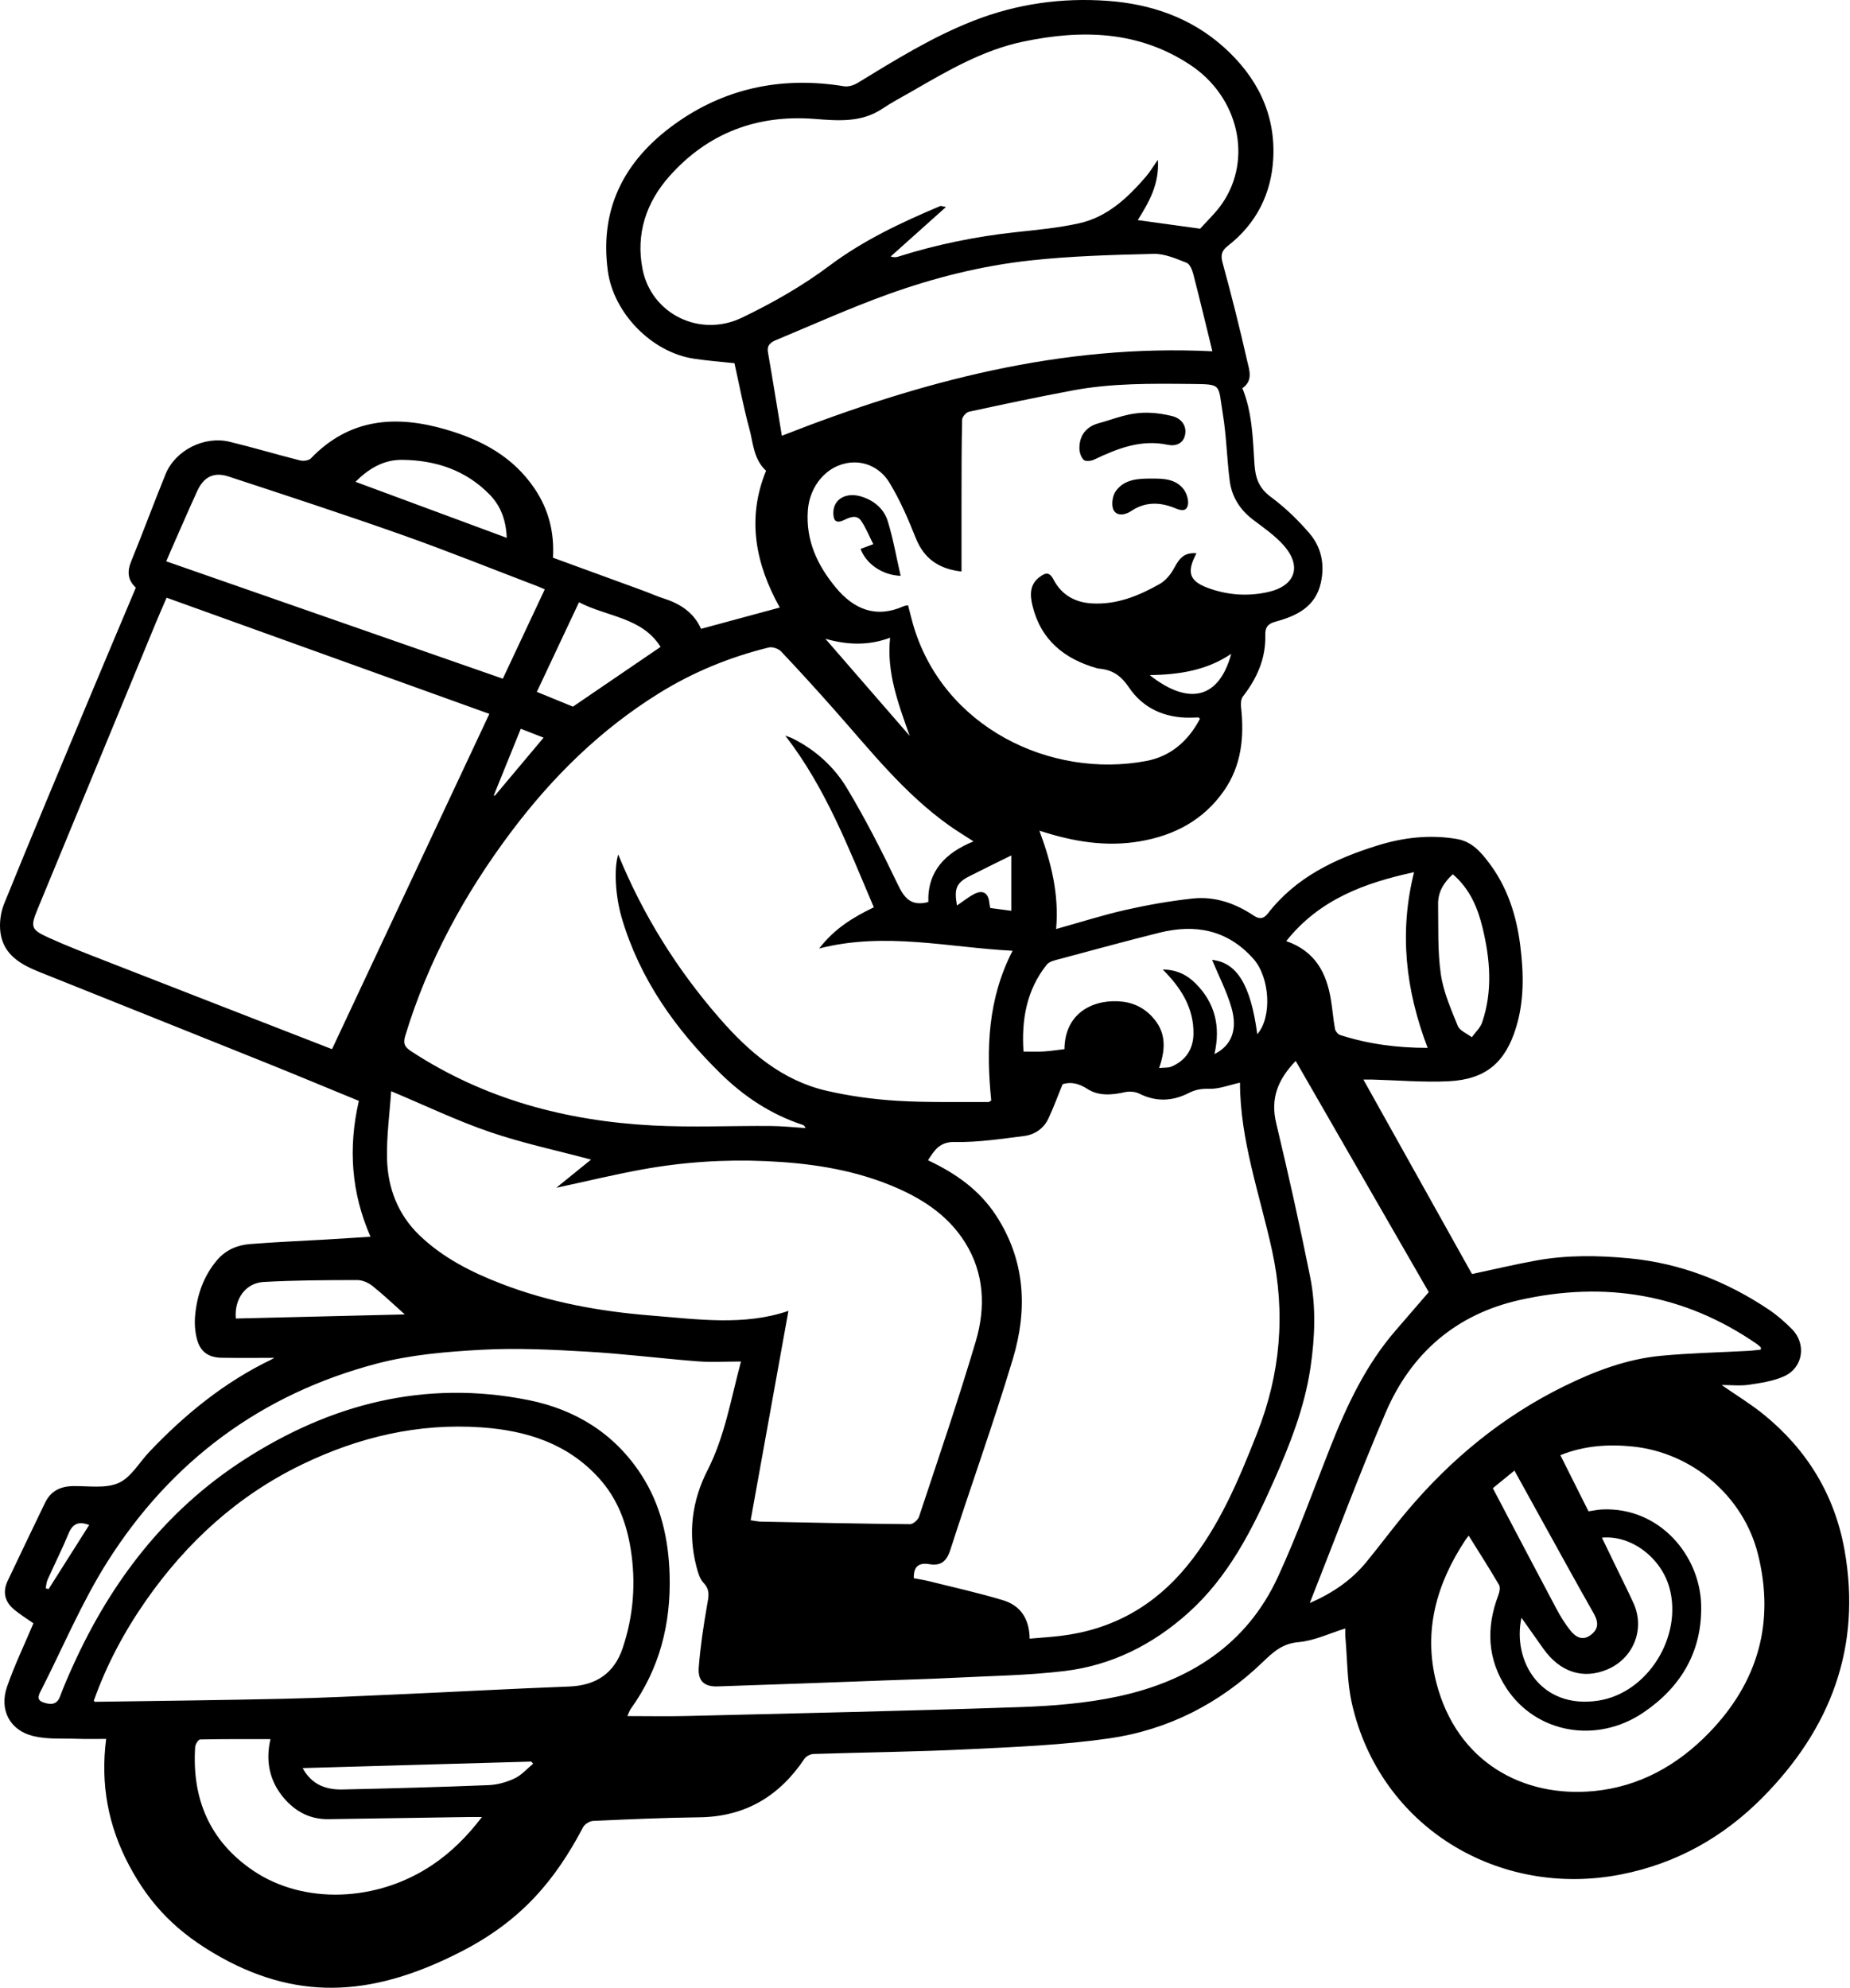 <svg width="727" height="781" viewBox="0 0 727 781" fill="none" xmlns="http://www.w3.org/2000/svg">
<path id="Union" d="M382.476 8.192C399.543 1.5 417.255 -0.98 435.357 0.343C452.19 1.574 467.818 6.88 480.699 18.331C493.79 29.969 501.288 44.534 500.354 62.252C499.625 76.082 493.719 87.89 482.536 96.579C480.169 98.418 479.579 100.098 480.432 103.208C483.928 115.956 487.168 128.785 490.079 141.679C490.875 145.206 492.614 149.495 488.224 152.534C492.101 162.046 492.328 172.247 492.969 182.325C493.311 187.712 494.677 191.757 499.357 195.212C504.94 199.333 510.069 204.282 514.592 209.56C519.229 214.973 520.649 221.692 519.08 228.878C516.971 238.542 509.438 242.031 501.163 244.275C498.001 245.132 497.154 246.744 497.228 249.445C497.481 258.678 493.987 266.486 488.442 273.633C487.68 274.615 487.545 276.385 487.694 277.727C489.007 289.507 487.907 300.826 480.901 310.809C472.892 322.222 461.502 328.249 447.963 330.558C434.662 332.826 421.789 330.718 408.459 326.373C413.092 338.903 416.225 351.244 415.03 365.012C424.604 362.343 433.413 359.518 442.402 357.488C451.039 355.537 459.819 353.995 468.619 353.036C477.344 352.084 485.426 354.886 492.671 359.741C495.065 361.346 496.671 360.92 498.242 358.894C509.258 344.672 524.623 337.393 541.217 332.226C551.391 329.059 561.762 327.832 572.46 329.635C578.411 330.637 581.845 334.688 585.042 338.884C592.353 348.48 595.925 359.618 597.42 371.502C598.782 382.35 599.016 393.145 595.769 403.73C591.551 417.49 583.823 424.091 569.385 424.82C559.431 425.322 549.409 424.43 539.418 424.169C538.329 424.141 537.239 424.165 535.776 424.165C550.202 449.992 564.46 475.52 578.455 500.573C587.208 498.714 595.544 496.718 603.967 495.208C615.956 493.057 628.025 493.241 640.142 494.386C660.239 496.284 678.381 503.364 695.027 514.502C698.315 516.703 701.361 519.366 704.158 522.175C709.971 528.014 708.615 537.36 701.107 540.744C696.854 542.661 691.97 543.366 687.29 544.074C683.971 544.576 680.516 544.172 676.548 544.172C682.45 548.274 688.049 551.661 693.077 555.747C710.104 569.581 720.968 587.351 724.837 608.956C731.675 647.148 719.365 679.296 692.55 706.333C677.135 721.876 658.718 732.215 637.006 736.472C588.905 745.904 542.26 717.82 531.26 669.301C529.339 660.833 529.475 651.898 528.694 643.175C528.588 641.987 528.679 640.781 528.679 639.829C522.434 641.753 516.452 644.665 510.265 645.202C503.848 645.76 500.264 649.158 496.097 653.159C479.226 669.363 458.97 679.679 435.964 683.007C417.506 685.677 398.732 686.394 380.065 687.312C359.958 688.3 339.811 688.479 319.684 689.141C318.453 689.18 316.791 690.032 316.119 691.034C306.256 705.744 292.859 713.797 274.852 714.019C260.93 714.19 247.01 714.808 233.1 715.437C231.717 715.499 229.782 716.696 229.141 717.911C218.165 738.753 204.945 754.646 181.108 766.847C148.358 783.61 118.935 786.859 86.925 769.091C69.489 759.412 58.984 748.379 50.788 733.009C42.542 717.544 39.404 701.126 41.716 683.218C38.039 683.218 34.391 683.325 30.751 683.193C24.858 682.98 18.767 683.469 13.129 682.118C3.837 679.891 -0.39 671.769 2.777 662.678C5.726 654.212 9.646 646.082 13.136 637.807C10.655 636.039 7.724 634.274 5.183 632.062C1.81 629.125 1.047 625.289 2.966 621.218C7.805 610.948 12.77 600.736 17.677 590.499C19.88 585.904 23.606 583.995 28.603 583.895C34.666 583.773 41.411 584.956 46.582 582.676C51.496 580.508 54.733 574.577 58.758 570.347C72.687 555.697 88.162 543.084 106.486 534.239C107.078 533.954 107.636 533.594 107.818 533.492C101.12 533.492 94.117 533.584 87.118 533.463C81.769 533.369 78.627 531.065 77.33 525.884C76.611 523.013 76.406 519.875 76.675 516.923C77.407 508.878 79.951 501.451 85.263 495.149C88.661 491.122 93.195 489.205 98.206 488.798C107.948 488.007 117.723 487.627 127.484 487.054C133.37 486.709 139.254 486.323 145.607 485.925C138.099 468.791 136.721 451.229 141.02 432.538C128.774 427.51 116.57 422.412 104.3 417.477C74.649 405.551 44.964 393.708 15.3 381.815C8.074 378.918 1.428 375.078 0.204 366.602C-0.333 362.882 0.207 358.567 1.625 355.076C12.473 328.363 23.64 301.777 34.749 275.169C40.9 260.436 47.132 245.736 53.38 230.895C50.209 227.961 49.879 224.638 51.541 220.576C56.197 209.205 60.431 197.662 65.073 186.285C68.898 176.914 80.232 171.163 90.232 173.575C99.508 175.812 108.66 178.571 117.915 180.903C119.215 181.231 121.335 180.962 122.168 180.097C137.371 164.296 155.588 163.004 175.328 168.778C189.344 172.879 201.66 179.456 210.108 192.01C215.611 200.188 217.87 209.112 217.301 219.122C229.105 223.432 240.858 227.712 252.601 232.017C255.419 233.049 258.16 234.305 261.015 235.212C267.582 237.298 272.803 240.935 275.483 247.071C285.914 244.251 296.124 241.489 306.439 238.697C296.973 221.753 293.303 203.842 301.042 184.964C296.081 180.396 296.009 174.048 294.465 168.411C292.198 160.129 290.619 151.658 288.623 142.706C283.414 142.138 277.987 141.741 272.624 140.924C256.011 138.39 241.097 122.978 238.856 106.46C235.351 80.636 246.506 61.498 266.962 47.489C286.427 34.159 308.339 30.066 331.705 33.901C333.367 34.175 335.496 33.508 336.992 32.596C351.709 23.628 366.319 14.528 382.476 8.192ZM106.287 683.309C97.031 683.309 87.837 683.242 78.649 683.441C77.95 683.457 76.763 685.32 76.694 686.382C75.369 706.713 82.367 723.352 99.439 734.941C119.302 748.425 148.196 747.35 169.943 732.708C177.34 727.726 183.579 721.532 189.39 713.911C187.067 713.911 185.567 713.892 184.068 713.914C165.744 714.189 147.42 714.468 129.097 714.754C121.868 714.866 116.095 711.796 111.532 706.425C105.688 699.547 104.36 691.548 106.289 683.31L106.287 683.309ZM641.7 568.352C632.148 567.356 622.507 567.966 613.182 571.742C616.961 579.281 620.658 586.661 624.235 593.801C626.453 593.491 628.075 593.122 629.706 593.057C652.293 592.143 668.032 611.232 668.51 630.584C668.96 648.802 660.585 662.894 645.773 672.889C627.366 685.31 603.636 680.997 592.003 663.322C584.465 651.868 583.951 639.493 588.8 626.766C589.271 625.528 589.653 623.688 589.082 622.71C585.359 616.333 581.36 610.116 577.156 603.37L577.155 603.368C576.464 604.265 576.19 604.58 575.962 604.925C564.552 622.12 559.197 640.778 564.452 661.155C572.481 692.291 598.454 706.408 626.371 703.717C644.173 702.001 659.232 693.609 671.656 680.77C690.911 660.868 697.583 637.341 690.776 610.442C685.072 587.909 665.096 570.791 641.7 568.352ZM118.935 694.685C122.532 701.292 128.168 703.224 134.585 703.087C153.726 702.682 172.866 702.152 191.995 701.385C195.449 701.246 199.072 700.228 202.21 698.749C204.942 697.461 207.1 694.948 209.51 692.976L208.787 692.131C179.09 692.974 149.392 693.819 118.935 694.685ZM509.177 416.847C502.112 424.181 499.203 431.621 501.501 441.239C506.289 461.281 510.787 481.403 514.841 501.604C517.209 513.404 516.745 525.405 514.979 537.346C512.635 553.209 506.771 567.908 500.33 582.41C491.94 601.304 482.678 619.619 466.887 633.758C452.917 646.267 436.764 654.354 418.246 656.565C403.648 658.309 388.86 658.482 374.15 659.238C365.615 659.678 357.07 659.9 348.528 660.212C326.348 661.021 304.167 661.881 281.983 662.593C276.726 662.761 274.179 660.453 274.593 655.078C275.221 646.931 276.451 638.807 277.853 630.75C278.423 627.476 279.21 624.755 276.475 621.908C274.978 620.35 274.276 617.827 273.701 615.614C270.274 602.444 271.906 589.662 278.02 577.695C284.824 564.381 287.181 549.861 291.188 534.941C285.164 534.941 279.642 535.297 274.18 534.873C259.665 533.746 245.195 531.903 230.666 531.063C216.912 530.267 203.062 529.573 189.336 530.322C175.575 531.074 161.539 532.242 148.275 535.714C102.763 547.626 67.171 574.084 42.123 613.748C32.175 629.5 24.884 646.933 16.41 663.613C15.499 665.405 13.961 667.754 16.82 668.796C19.229 669.674 22.219 670.318 23.606 666.521C25.108 662.415 26.893 658.406 28.697 654.42C43.629 621.422 64.959 593.575 95.599 573.744C129.792 551.616 166.968 541.969 207.574 550.072C226.173 553.783 241.519 563.264 252.004 579.425C259.72 591.319 262.74 604.66 263.141 618.792C263.689 638.047 259.193 655.696 247.86 671.439C247.351 672.148 247.1 673.043 246.546 674.25C254.604 674.25 262.191 674.409 269.768 674.224C313.467 673.148 357.172 672.228 400.855 670.72C413.83 670.271 426.993 669.22 439.64 666.474C467.329 660.461 489.847 646.274 502.124 619.702C509.847 602.987 516.057 585.569 522.846 568.428C529.338 552.04 536.779 536.206 548.453 522.732C552.751 517.773 557.033 512.798 561.463 507.666C544.638 478.444 527.028 447.854 509.177 416.847ZM189.166 560.817C164.411 559.082 140.989 564.627 118.786 575.349C93.472 587.574 73.38 605.916 57.352 628.866C48.791 641.128 41.836 654.212 36.849 668.252V668.254C37.156 668.493 37.26 668.645 37.362 668.644C62.157 668.27 86.955 668.013 111.745 667.452C126.895 667.109 142.038 666.359 157.179 665.686C179.327 664.702 201.464 663.483 223.616 662.644C234.177 662.244 241.344 657.512 244.693 647.547C248.967 634.826 249.951 621.751 247.835 608.56C246.191 598.312 242.612 588.802 235.466 580.869C223.06 567.096 206.842 562.057 189.166 560.817ZM656.069 623.939C652.838 612.057 641.037 603.052 629.505 604.151L629.509 604.152C631.704 608.684 633.716 612.83 635.719 616.979C637.806 621.299 639.974 625.583 641.95 629.955C646.528 640.085 641.906 651.609 631.614 655.935C622.106 659.931 613.074 657.017 606.521 647.822C603.739 643.917 600.983 639.992 597.89 635.616C594.259 652.525 605.382 671.683 628.1 668.179C647.564 665.178 661.243 642.963 656.069 623.939ZM487.284 425.388C483.009 426.318 479.036 427.919 475.118 427.798C472.069 427.703 469.741 428.117 467.062 429.483C460.771 432.69 454.293 433.003 447.734 429.701C446.127 428.893 443.838 428.713 442.059 429.114C436.923 430.274 431.707 430.697 427.281 427.829C423.896 425.637 420.84 424.984 417.574 425.983C415.678 430.624 414.04 435.095 412.038 439.396C410.175 443.403 406.651 445.813 402.417 446.341C393.43 447.459 384.368 448.881 375.371 448.677C369.245 448.537 367.257 451.887 364.68 455.873C375.548 460.99 384.851 467.503 391.402 477.534C402.993 495.28 403.856 514.527 398.015 533.957C390.443 559.147 381.501 583.924 373.444 608.974C371.981 613.523 369.69 615.322 365.18 614.563C360.812 613.829 358.959 615.746 359.109 620.099C361.116 620.48 363.012 620.744 364.86 621.206C374.638 623.649 384.503 625.821 394.143 628.731C400.773 630.733 404.493 635.694 404.631 643.832C408.941 643.451 412.885 643.209 416.802 642.738C437.096 640.293 453.627 631.013 466.529 615.198C479.19 599.68 486.768 581.501 494.01 563.108C503.201 539.759 505.286 516.068 499.895 491.382C495.102 469.43 487.303 448.025 487.284 425.388ZM586.647 584.714L586.644 584.716C595.068 600.719 603.245 616.342 611.529 631.907C613.129 634.915 614.922 637.881 617.043 640.534C619.115 643.126 621.827 644.929 625.209 642.321C628.452 639.821 628.069 637.041 626.188 633.737C619.625 622.21 613.259 610.57 606.828 598.968C602.956 591.984 599.105 584.989 595.131 577.792C592.06 580.298 589.414 582.456 586.647 584.714ZM690.42 528.076C661.931 508.383 630.675 503.25 597.193 510.773C572.107 516.41 554.522 531.724 544.529 554.999C534.046 579.413 524.797 604.357 514.704 629.838C523.686 625.924 531.078 620.877 536.923 613.748C542.407 607.059 547.548 600.082 553.131 593.478C570.355 573.105 590.599 556.478 614.634 544.66C626.706 538.724 639.235 533.976 652.689 532.692C664.182 531.596 675.76 531.376 687.298 530.744C688.873 530.658 690.442 530.427 691.952 530.27C691.952 529.612 692.005 529.428 691.943 529.371C691.45 528.923 690.967 528.454 690.42 528.076ZM35.044 599.178C31.108 597.666 28.608 598.492 26.955 602.508C24.422 608.657 21.412 614.606 18.692 620.681C18.226 621.72 18.189 622.949 17.956 624.092C18.345 624.17 18.733 624.248 19.123 624.326C24.413 615.971 29.702 607.616 35.044 599.178ZM153.715 428.738C153.135 437.393 151.879 446.389 152.097 455.349C152.378 466.756 156.383 477.186 164.748 485.264C173.951 494.15 185.233 499.851 197.056 504.408C215.952 511.691 235.671 515.252 255.786 516.871C274.155 518.35 292.563 521 309.833 515.042C304.941 542.152 300.004 569.515 294.986 597.328L294.988 597.325C297.287 597.64 298.095 597.832 298.905 597.85C318.479 598.241 338.052 598.67 357.628 598.855C358.829 598.867 360.738 597.173 361.162 595.89C368.752 572.986 376.584 550.145 383.446 527.021C387.37 513.799 386.855 500.275 379.217 488.124C372.219 476.992 361.497 470.334 349.551 465.532C333.996 459.279 317.705 456.955 301.04 456.214C284.607 455.483 268.335 456.571 252.205 459.513C241.386 461.485 230.679 464.084 218.591 466.688C223.888 462.396 228.331 458.796 232.267 455.606C219.071 452.079 205.545 449.213 192.554 444.782C179.599 440.363 167.18 434.376 153.715 428.738ZM140.372 502.94C128.114 502.965 115.84 503.001 103.608 503.687C96.433 504.088 91.985 510.481 92.675 518.052V518.05C114.963 517.51 136.975 516.976 159.074 516.441C154.8 512.63 150.744 508.742 146.372 505.253C144.756 503.963 142.392 502.935 140.372 502.94ZM306.91 255.924C305.871 254.828 303.516 254.047 302.084 254.398C286.877 258.139 272.517 263.998 259.168 272.258C236.148 286.502 217.203 305.124 201.016 326.643C182.616 351.105 168.156 377.63 159.224 407.057C158.27 410.198 159.212 411.49 161.547 413.021C190.381 431.923 222.494 440.406 256.487 442.202C271.895 443.016 287.383 442.291 302.834 442.401C307.416 442.434 311.994 442.936 316.576 443.222C316.25 442.377 315.816 442.086 315.34 441.93C302.95 437.847 292.368 430.842 283.132 421.764C265.459 404.396 251.409 384.691 244.316 360.604C241.781 351.995 241.222 341.09 242.948 335.73C252.673 359.531 266.058 380.939 282.876 400.207C294.363 413.367 307.365 424.543 324.856 428.572C333.902 430.657 343.235 431.93 352.505 432.498C364.451 433.231 376.465 432.896 388.45 432.986C388.788 432.988 389.127 432.598 389.529 432.353C387.477 412.191 388.173 392.418 397.917 373.554C372.568 372.264 347.788 366.033 321.915 372.66C327.949 364.827 335.265 360.402 343.393 356.481C333.477 333.241 324.517 309.615 308.572 289.01C309.758 289.467 310.635 289.727 311.442 290.128C320.424 294.599 327.776 301.263 332.813 309.65C340.176 321.91 346.692 334.717 352.871 347.626C355.3 352.705 357.806 355.763 363.673 354.674C363.922 354.627 364.164 354.548 364.811 354.38C364.451 342.269 371.484 335.103 382.557 330.582C379.009 328.277 375.996 326.464 373.134 324.437C355.378 311.865 342.053 294.886 327.816 278.807C320.968 271.072 314.016 263.422 306.91 255.924ZM492.541 376.711C482.323 365.265 469.673 362.935 455.462 366.497C442.514 369.744 429.629 373.241 416.739 376.711C414.838 377.222 412.41 377.673 411.33 379.032C403.396 388.999 401.384 400.642 402.203 413.156C405.053 413.156 407.652 413.279 410.232 413.121C412.94 412.957 415.633 412.522 418.3 412.209C418.455 397.352 430.489 392.29 441.181 393.564C446.243 394.167 450.52 396.588 453.766 400.644C458.258 406.257 458.004 412.475 455.497 419.639C457.575 419.424 459.08 419.599 460.299 419.088C465.914 416.731 468.885 412.257 468.998 406.295C469.193 395.964 464.004 387.997 456.937 380.939C462.113 380.939 466.333 382.87 469.885 386.44C477.557 394.153 479.706 403.431 477.237 414.156C483.923 410.837 486.468 404.612 483.914 395.852C482.018 389.353 478.839 383.228 476.319 377.148C486.028 378.151 491.497 386.913 494.074 406.342C499.991 399.557 499.022 383.97 492.541 376.711ZM65.475 234.836C63.891 238.521 62.513 241.622 61.216 244.758C45.725 282.239 30.241 319.723 14.77 357.213C11.885 364.203 12.116 365.233 19.136 368.423C26.342 371.696 33.746 374.544 41.125 377.426C70.618 388.946 100.133 400.409 130.474 412.217C151.061 368.353 171.538 324.726 192.3 280.488L192.302 280.486C149.527 265.091 107.616 250.005 65.475 234.836ZM555.691 342.671C536.325 346.887 518.551 353.309 505.459 369.758C516.95 373.775 521.3 382.352 523.014 392.804C523.636 396.592 523.923 400.437 524.609 404.212C524.779 405.142 525.762 406.376 526.633 406.657C537.68 410.219 549.041 411.72 561.023 411.713C552.35 388.938 549.762 366.376 555.691 342.671ZM570.919 343.489C567.201 346.878 565.065 350.631 565.137 355.245C565.281 364.411 564.899 373.684 566.199 382.7C567.207 389.682 570.173 396.452 572.864 403.072C573.643 404.991 576.483 406.07 578.379 407.535C579.766 405.597 581.712 403.85 582.446 401.69C586.638 389.356 585.603 376.892 582.602 364.503C580.685 356.589 577.603 349.242 570.919 343.489ZM397.406 336.101C391.368 339.091 386.12 341.632 380.927 344.281C375.837 346.877 374.863 349.128 376.065 355.771C378.443 354.165 380.521 352.465 382.853 351.258C386.206 349.524 388.341 350.832 388.752 354.51C388.838 355.285 389.013 356.051 389.135 356.757C392.081 357.145 394.759 357.497 397.408 357.847V336.101H397.406ZM204.653 286.338C201.043 295.244 197.546 303.872 194.049 312.499C194.194 312.535 194.342 312.572 194.487 312.608C200.797 305.095 207.105 297.583 213.618 289.827C210.362 288.56 207.621 287.493 204.651 286.336L204.653 286.338ZM468.164 150.861C452.598 150.704 437.018 150.512 421.645 153.385C407.972 155.939 394.361 158.83 380.766 161.777C379.66 162.018 378.114 163.806 378.088 164.903C377.844 175.379 377.87 185.864 377.847 196.346C377.827 205.681 377.844 215.016 377.844 224.556C368.983 223.55 363.106 219.551 359.842 211.329C356.887 203.889 353.66 196.44 349.518 189.625C346.287 184.307 340.536 181.104 334.103 181.777C324.808 182.751 318.176 190.999 317.469 200.424C316.576 212.33 321.205 222.14 328.51 230.921C335.601 239.442 344.273 243.033 355.135 238.173C355.613 237.96 356.182 237.95 356.848 237.816C357.486 240.279 358.045 242.646 358.71 244.983C370.322 285.791 412.939 306.111 450.527 298.975C460.144 297.149 467.029 291.029 471.535 282.435C471.182 282.049 471.099 281.879 471.017 281.879C469.918 281.896 468.82 281.955 467.72 281.971C457.672 282.125 449.142 278.239 443.663 270.114C440.698 265.718 437.591 263.443 432.736 262.797C432.191 262.724 431.626 262.709 431.101 262.561C418.191 258.895 408.954 251.394 405.709 237.85C404.718 233.713 404.609 229.56 408.602 226.661C410.673 225.158 412.278 224.396 414.02 227.729C417.052 233.532 422.133 236.649 428.929 237.07C438.822 237.683 447.482 234.108 455.744 229.437C458.118 228.095 460.169 225.548 461.472 223.08C463.744 218.784 465.821 217.044 470.176 217.382C466.039 225.196 467.405 228.595 475.86 231.423C483.183 233.873 490.657 234.297 498.177 232.644C509.132 230.235 511.807 222.396 504.236 214.039C500.859 210.311 496.593 207.343 492.534 204.29C487.31 200.361 484.051 195.237 483.237 188.865C482.124 180.147 481.961 171.291 480.536 162.635C478.595 150.846 480.451 150.986 468.164 150.861ZM349.787 250.556C341.331 253.73 332.99 253.44 324.352 250.973C335.561 263.88 346.519 276.497 357.476 289.115C353.033 276.533 348.332 264.308 349.787 250.556ZM308.572 289.01C308.57 289.009 308.567 289.009 308.565 289.008L308.569 289.006C308.57 289.007 308.571 289.009 308.572 289.01ZM210.958 271.841C215.955 273.882 220.722 275.83 225.157 277.64C236.719 269.756 247.921 262.117 259.584 254.164C252.316 242.519 238.55 242.377 227.528 236.634C221.878 248.641 216.478 260.111 210.958 271.841ZM483.844 256.892C474.225 263.38 463.594 265.053 451.815 265.263C467.133 277.332 479.022 274.63 483.844 256.892ZM89.82 187.222C83.997 185.308 80.05 187.369 77.491 192.966C74.024 200.543 70.724 208.195 67.359 215.819C66.667 217.39 66.003 218.973 65.33 220.543C109.586 235.973 153.421 251.259 197.596 266.661C203.022 255.11 208.464 243.522 214.078 231.568V231.566C212.937 231.073 212.081 230.666 211.2 230.33C193.484 223.572 175.885 216.48 158.013 210.159C135.406 202.163 112.604 194.704 89.82 187.222ZM327.48 201.415C327.508 196.063 332.588 193.179 338.726 195.169C343.563 196.736 347.369 199.96 348.84 204.688C350.969 211.541 352.19 218.676 353.927 226.246H353.925C346.687 225.976 340.365 221.548 338.177 215.67C339.504 215.175 340.827 214.679 343.18 213.8C341.584 210.666 340.318 207.436 338.41 204.645C336.62 202.025 333.922 203.264 331.693 204.318C328.429 205.863 327.465 204.449 327.48 201.415ZM158.017 180.675C150.681 180.604 144.847 184.169 139.688 189.3C159.657 196.695 179.214 203.939 199.131 211.315C198.89 204.701 196.93 198.962 192.483 194.389C183.084 184.72 171.209 180.803 158.017 180.675ZM452.455 188.03C457.215 187.992 462.099 188.152 465.2 192.321C466.457 194.011 467.321 197.01 466.696 198.848C465.77 201.573 462.976 200.117 461.035 199.374C455.288 197.175 449.752 197.281 444.569 200.763C442.029 202.468 438.932 202.787 437.658 200.484C436.642 198.647 437.111 194.943 438.394 193.083C441.679 188.318 447.144 188.013 452.455 188.03ZM431.776 166.283C438.321 164.517 443.843 161.849 451.83 162.182C455.188 162.322 457.56 162.774 460.347 163.409C464.315 164.315 466.44 167.321 465.687 170.907C464.927 174.526 461.7 175.353 458.969 174.773C448.318 172.507 439.078 176.254 429.842 180.628C428.695 181.17 426.528 181.35 425.852 180.677C424.806 179.633 424.19 177.712 424.177 176.159C424.139 171.016 426.905 167.598 431.776 166.283ZM453.394 99.748C437.188 100.134 420.921 100.586 404.822 102.34C385.662 104.43 366.903 109.161 348.773 115.699C334.003 121.027 319.643 127.495 305.135 133.542C303.144 134.371 301.268 135.436 301.781 138.375C303.686 149.284 305.431 160.223 307.246 171.215H307.248C361.925 149.759 417.347 135.077 476.431 138.027C473.955 127.922 471.556 117.843 468.962 107.815C468.525 106.129 467.613 103.759 466.314 103.253C462.158 101.629 457.692 99.646 453.394 99.748ZM467.739 25.498C447.386 12.031 425.084 11.526 402.098 16.347C386.164 19.689 372.37 27.8 358.519 35.793C354.608 38.051 350.579 40.141 346.836 42.651C338.434 48.286 329.343 47.432 319.89 46.712C297.489 45.006 278.224 52.233 263.123 69.173C253.843 79.583 249.805 92.03 252.503 105.746C255.964 123.344 274.974 132.8 291.601 124.798C303.537 119.054 315.284 112.397 325.855 104.468C339.338 94.357 354.207 87.41 369.492 80.956C369.731 80.856 370.09 81.041 371.751 81.325C364 88.26 357.005 94.52 350.01 100.778C351.289 101.192 352.112 101.107 352.885 100.861C368.034 96.056 383.517 92.912 399.321 91.206C407.619 90.311 415.993 89.531 424.114 87.72C435.162 85.256 443.126 77.746 450.293 69.431C451.894 67.573 453.153 65.422 455.018 62.768C455.65 72.52 451.343 79.686 447.107 86.481C455.204 87.594 463.033 88.673 471.632 89.856V89.86C474.314 86.821 477.781 83.631 480.368 79.841C492.307 62.345 486.702 38.047 467.739 25.498Z" fill="black"/>
</svg>

